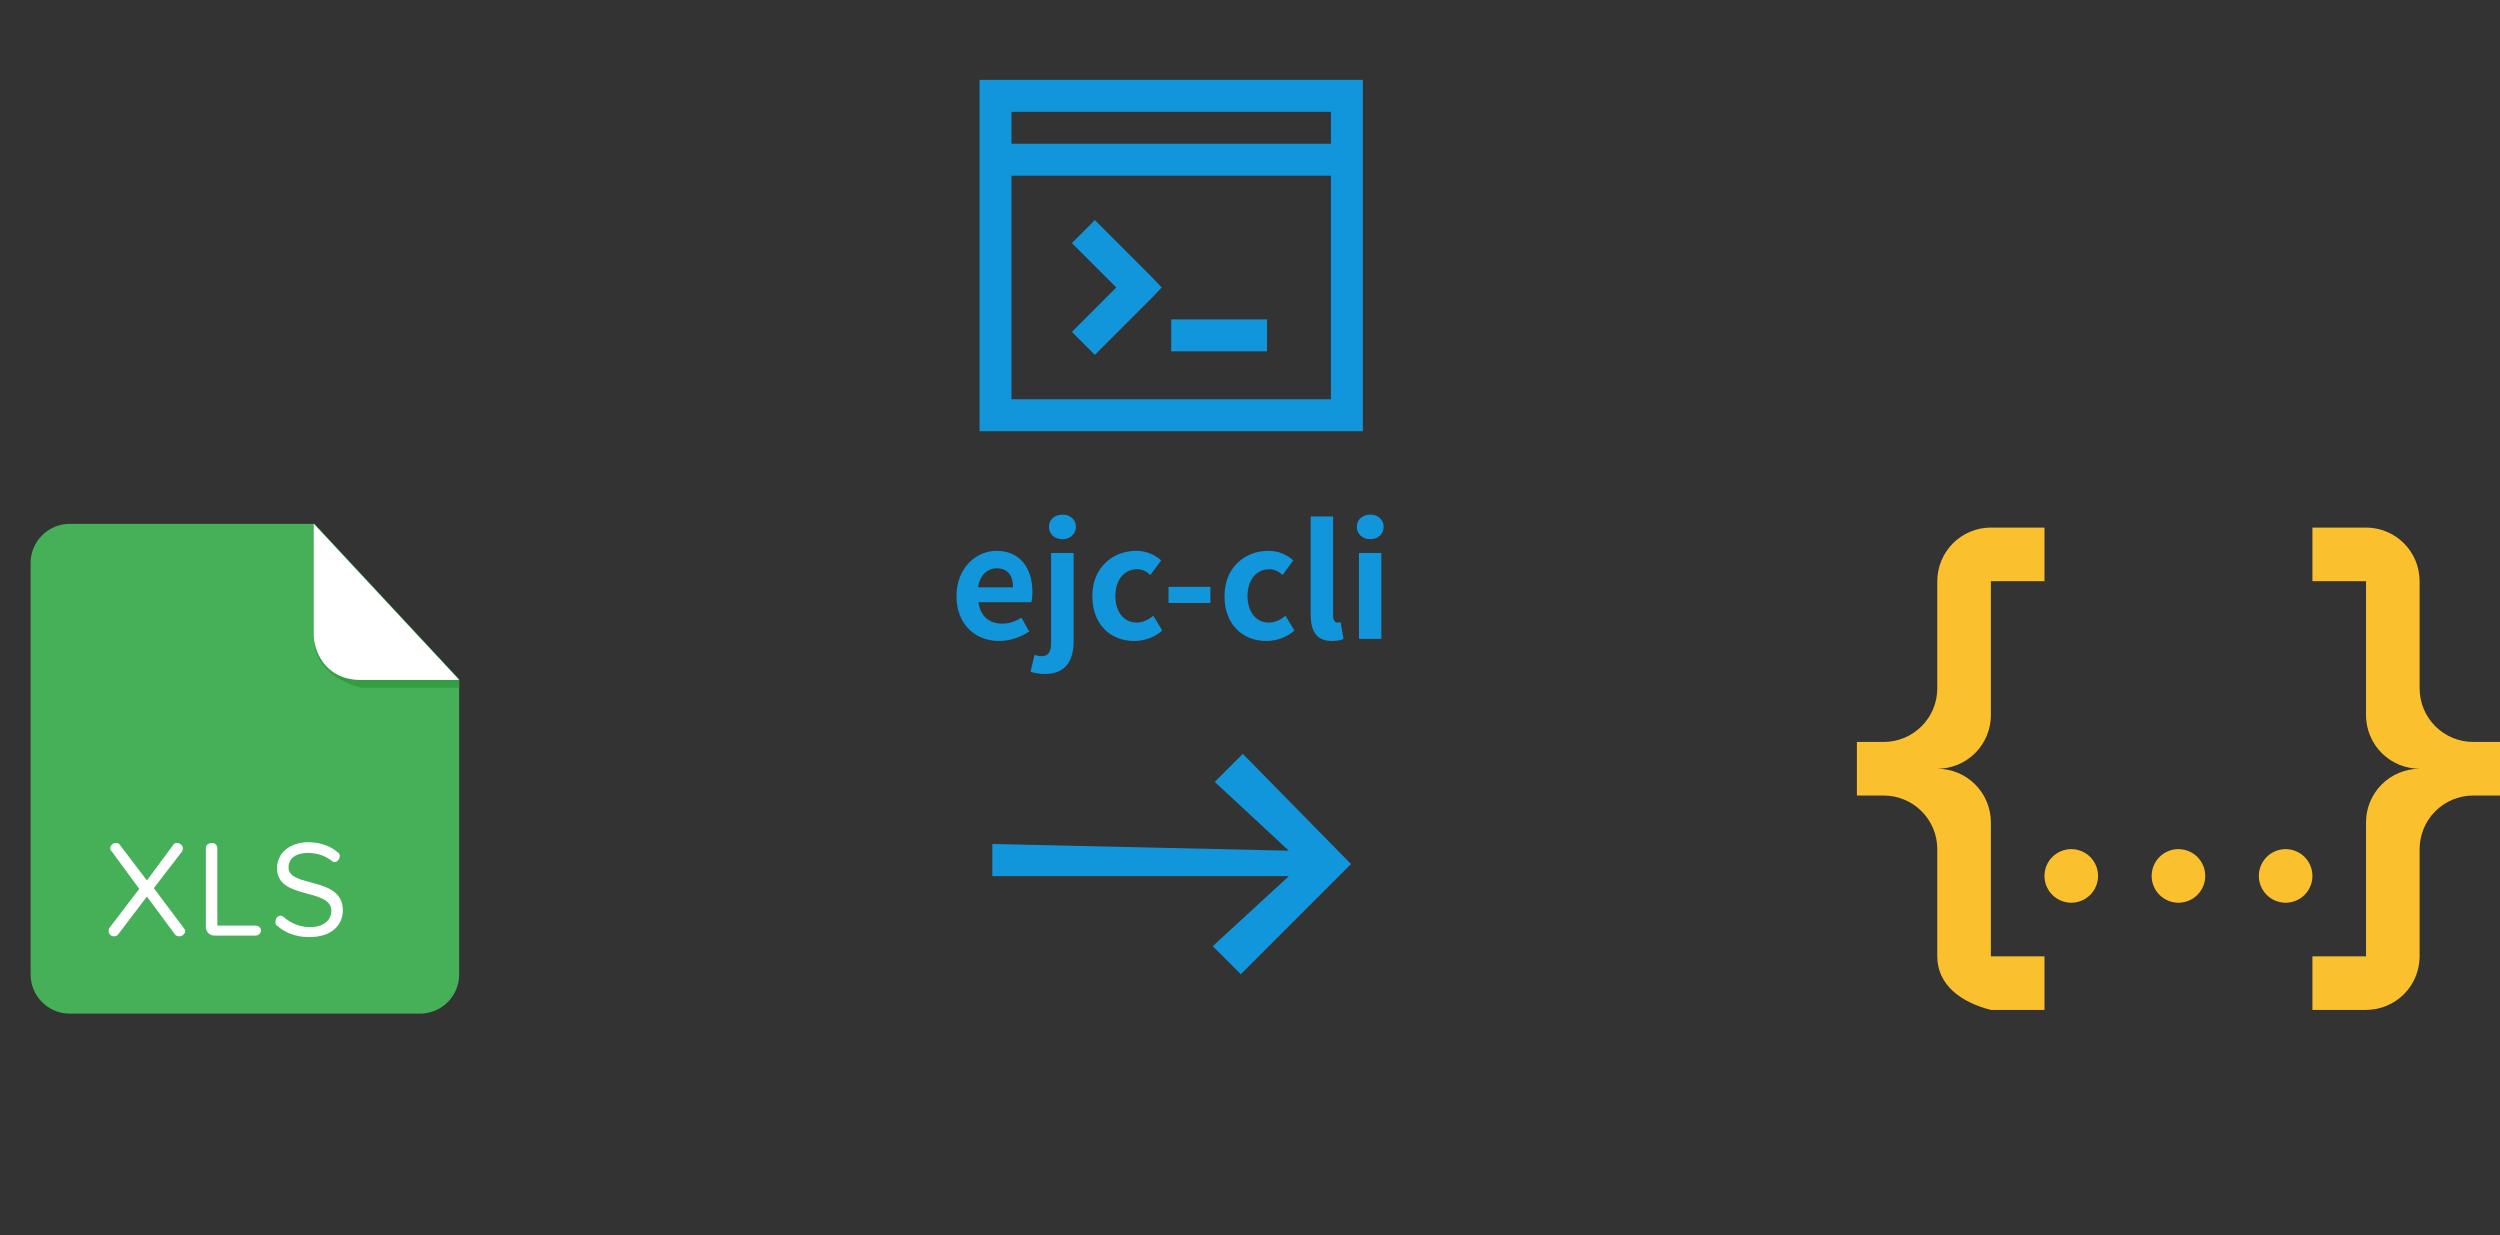 <svg width="587" height="290" viewBox="0 0 587 290" fill="none" xmlns="http://www.w3.org/2000/svg" xmlns:xlink="http://www.w3.org/1999/xlink">
	<rect x="0" y="0" width="587" height="290" fill="#333333" stroke="none"/>
	<desc>
			Created with Pixso.
	</desc>
	<g clip-path="url(#clip2_7)">
		<path id="path" d="M467.458 123.875L480.042 123.875L480.042 136.458L467.458 136.458L467.458 167.917C467.458 168.743 467.378 169.561 467.217 170.372C467.055 171.182 466.817 171.969 466.5 172.732C466.184 173.495 465.797 174.221 465.338 174.908C464.879 175.595 464.357 176.23 463.773 176.814C463.189 177.399 462.553 177.92 461.866 178.379C461.179 178.838 460.454 179.226 459.69 179.542C458.927 179.858 458.14 180.097 457.33 180.258C456.52 180.419 455.701 180.5 454.875 180.5C455.701 180.5 456.52 180.581 457.33 180.742C458.14 180.903 458.927 181.142 459.69 181.458C460.454 181.774 461.179 182.162 461.866 182.621C462.553 183.08 463.189 183.601 463.773 184.186C464.357 184.77 464.879 185.405 465.338 186.092C465.797 186.779 466.184 187.505 466.5 188.268C466.817 189.031 467.055 189.818 467.217 190.628C467.378 191.439 467.458 192.257 467.458 193.083L467.458 224.542L480.042 224.542L480.042 237.125L467.458 237.125C460.726 235.426 454.875 231.462 454.875 224.542L454.875 199.375C454.875 198.549 454.794 197.73 454.633 196.92C454.472 196.11 454.233 195.323 453.917 194.56C453.601 193.796 453.213 193.071 452.754 192.384C452.295 191.697 451.774 191.061 451.189 190.477C450.605 189.893 449.97 189.371 449.283 188.912C448.596 188.453 447.87 188.066 447.107 187.75C446.344 187.433 445.557 187.195 444.747 187.033C443.936 186.872 443.118 186.792 442.292 186.792L436 186.792L436 174.208L442.292 174.208C443.118 174.208 443.936 174.128 444.747 173.967C445.557 173.805 446.344 173.567 447.107 173.25C447.87 172.934 448.596 172.547 449.283 172.088C449.97 171.629 450.605 171.107 451.189 170.523C451.774 169.939 452.295 169.303 452.754 168.616C453.213 167.929 453.601 167.204 453.917 166.44C454.233 165.677 454.472 164.89 454.633 164.08C454.794 163.27 454.875 162.451 454.875 161.625L454.875 136.458C454.875 135.632 454.956 134.814 455.117 134.003C455.278 133.193 455.517 132.406 455.833 131.643C456.149 130.88 456.537 130.154 456.996 129.467C457.455 128.78 457.976 128.145 458.561 127.561C459.145 126.976 459.78 126.455 460.467 125.996C461.154 125.537 461.88 125.149 462.643 124.833C463.406 124.517 464.193 124.278 465.003 124.117C465.814 123.956 466.632 123.875 467.458 123.875ZM555.542 123.875C556.368 123.875 557.186 123.956 557.997 124.117C558.807 124.278 559.594 124.517 560.357 124.833C561.12 125.149 561.846 125.537 562.533 125.996C563.22 126.455 563.855 126.976 564.439 127.561C565.024 128.145 565.545 128.78 566.004 129.467C566.463 130.154 566.851 130.88 567.167 131.643C567.483 132.406 567.722 133.193 567.883 134.003C568.044 134.814 568.125 135.632 568.125 136.458L568.125 161.625C568.125 162.451 568.206 163.27 568.367 164.08C568.528 164.89 568.767 165.677 569.083 166.44C569.399 167.204 569.787 167.929 570.246 168.616C570.705 169.303 571.226 169.939 571.811 170.523C572.395 171.107 573.03 171.629 573.717 172.088C574.404 172.547 575.13 172.934 575.893 173.25C576.656 173.567 577.443 173.805 578.253 173.967C579.064 174.128 579.882 174.208 580.708 174.208L587 174.208L587 186.792L580.708 186.792C579.882 186.792 579.064 186.872 578.253 187.033C577.443 187.195 576.656 187.433 575.893 187.75C575.13 188.066 574.404 188.453 573.717 188.912C573.03 189.371 572.395 189.893 571.811 190.477C571.226 191.061 570.705 191.697 570.246 192.384C569.787 193.071 569.399 193.796 569.083 194.56C568.767 195.323 568.528 196.11 568.367 196.92C568.206 197.73 568.125 198.549 568.125 199.375L568.125 224.542C568.125 225.368 568.044 226.186 567.883 226.997C567.722 227.807 567.483 228.594 567.167 229.357C566.851 230.12 566.463 230.846 566.004 231.533C565.545 232.22 565.024 232.855 564.439 233.439C563.855 234.024 563.22 234.545 562.533 235.004C561.846 235.463 561.12 235.851 560.357 236.167C559.594 236.483 558.807 236.722 557.997 236.883C557.186 237.044 556.368 237.125 555.542 237.125L542.958 237.125L542.958 224.542L555.542 224.542L555.542 193.083C555.542 192.257 555.622 191.439 555.783 190.628C555.945 189.818 556.183 189.031 556.5 188.268C556.816 187.505 557.203 186.779 557.662 186.092C558.121 185.405 558.643 184.77 559.227 184.186C559.811 183.601 560.447 183.08 561.134 182.621C561.821 182.162 562.546 181.774 563.31 181.458C564.073 181.142 564.86 180.903 565.67 180.742C566.48 180.581 567.299 180.5 568.125 180.5C567.299 180.5 566.48 180.419 565.67 180.258C564.86 180.097 564.073 179.858 563.31 179.542C562.546 179.226 561.821 178.838 561.134 178.379C560.447 177.92 559.811 177.399 559.227 176.814C558.643 176.23 558.121 175.595 557.662 174.908C557.203 174.221 556.816 173.495 556.5 172.732C556.183 171.969 555.945 171.182 555.783 170.372C555.622 169.561 555.542 168.743 555.542 167.917L555.542 136.458L542.958 136.458L542.958 123.875L555.542 123.875ZM511.5 199.375C512.334 199.375 513.137 199.535 513.908 199.854C514.679 200.173 515.359 200.628 515.949 201.218C516.539 201.808 516.993 202.488 517.313 203.259C517.632 204.03 517.792 204.832 517.792 205.667C517.792 206.501 517.632 207.304 517.313 208.074C516.993 208.845 516.539 209.526 515.949 210.116C515.359 210.706 514.679 211.16 513.908 211.479C513.137 211.799 512.334 211.958 511.5 211.958C510.666 211.958 509.863 211.799 509.092 211.479C508.321 211.16 507.641 210.706 507.051 210.116C506.461 209.526 506.007 208.845 505.687 208.074C505.368 207.304 505.208 206.501 505.208 205.667C505.208 204.832 505.368 204.03 505.687 203.259C506.007 202.488 506.461 201.808 507.051 201.218C507.641 200.628 508.321 200.173 509.092 199.854C509.863 199.535 510.666 199.375 511.5 199.375ZM486.333 199.375C487.168 199.375 487.97 199.535 488.741 199.854C489.512 200.173 490.192 200.628 490.782 201.218C491.372 201.808 491.827 202.488 492.146 203.259C492.465 204.03 492.625 204.832 492.625 205.667C492.625 206.501 492.465 207.304 492.146 208.074C491.827 208.845 491.372 209.526 490.782 210.116C490.192 210.706 489.512 211.16 488.741 211.479C487.97 211.799 487.168 211.958 486.333 211.958C485.499 211.958 484.696 211.799 483.926 211.479C483.155 211.16 482.474 210.706 481.884 210.116C481.294 209.526 480.84 208.845 480.521 208.074C480.201 207.304 480.042 206.501 480.042 205.667C480.042 204.832 480.201 204.03 480.521 203.259C480.84 202.488 481.294 201.808 481.884 201.218C482.474 200.628 483.155 200.173 483.926 199.854C484.696 199.535 485.499 199.375 486.333 199.375ZM536.667 199.375C537.501 199.375 538.304 199.535 539.074 199.854C539.845 200.173 540.526 200.628 541.116 201.218C541.706 201.808 542.16 202.488 542.479 203.259C542.799 204.03 542.958 204.832 542.958 205.667C542.958 206.501 542.799 207.304 542.479 208.074C542.16 208.845 541.706 209.526 541.116 210.116C540.526 210.706 539.845 211.16 539.074 211.479C538.304 211.799 537.501 211.958 536.667 211.958C535.832 211.958 535.03 211.799 534.259 211.479C533.488 211.16 532.808 210.706 532.218 210.116C531.628 209.526 531.173 208.845 530.854 208.074C530.535 207.304 530.375 206.501 530.375 205.667C530.375 204.832 530.535 204.03 530.854 203.259C531.173 202.488 531.628 201.808 532.218 201.218C532.808 200.628 533.488 200.173 534.259 199.854C535.03 199.535 535.832 199.375 536.667 199.375Z" fill-rule="evenodd" fill="#FBC02D"/>
	</g>
	<path id="ejc-cli" d="M252.626 123.721C252.626 125.373 251.264 126.604 249.462 126.604C247.625 126.604 246.289 125.373 246.289 123.721C246.289 121.989 247.625 120.838 249.462 120.838C251.264 120.838 252.626 121.989 252.626 123.721ZM324.88 123.721C324.88 125.373 323.544 126.604 321.751 126.604C319.914 126.604 318.578 125.373 318.578 123.721C318.578 121.989 319.914 120.838 321.751 120.838C323.544 120.838 324.88 121.989 324.88 123.721ZM315.447 150.035C314.832 150.29 313.935 150.501 312.714 150.501C309.04 150.501 307.748 148.093 307.748 144.349L307.748 121.269L313.004 121.269L313.004 144.604C313.004 145.79 313.575 146.186 314.076 146.186C314.296 146.186 314.436 146.186 314.797 146.115L315.447 150.035ZM241.65 148.269C239.664 149.64 237.115 150.501 234.593 150.501C228.977 150.501 224.582 146.581 224.582 139.954C224.582 133.406 229.152 129.337 233.978 129.337C239.523 129.337 242.406 133.406 242.406 138.987C242.406 139.954 242.292 140.93 242.151 141.396L229.732 141.396C230.163 144.709 232.325 146.432 235.313 146.432C236.966 146.432 238.407 145.931 239.849 145.034L241.65 148.269ZM272.896 148.058C270.989 149.745 268.537 150.501 266.304 150.501C260.732 150.501 256.478 146.616 256.478 139.954C256.478 133.222 261.303 129.337 266.779 129.337C269.257 129.337 271.165 130.304 272.641 131.569L270.127 134.988C269.117 134.127 268.176 133.652 267.025 133.652C263.966 133.652 261.883 136.14 261.883 139.954C261.883 143.733 263.966 146.186 266.884 146.186C268.326 146.186 269.688 145.5 270.804 144.568L272.896 148.058ZM303.928 148.058C302.021 149.745 299.569 150.501 297.336 150.501C291.764 150.501 287.51 146.616 287.51 139.954C287.51 133.222 292.335 129.337 297.811 129.337C300.289 129.337 302.197 130.304 303.673 131.569L301.159 134.988C300.149 134.127 299.208 133.652 298.057 133.652C294.998 133.652 292.915 136.14 292.915 139.954C292.915 143.733 294.998 146.186 297.916 146.186C299.358 146.186 300.72 145.5 301.836 144.568L303.928 148.058ZM252.09 150.501C252.09 154.825 250.429 158.244 245.357 158.244C243.811 158.244 242.765 157.989 241.974 157.708L242.905 153.779C243.45 153.964 243.986 154.069 244.566 154.069C246.289 154.069 246.799 152.918 246.799 150.65L246.799 129.838L252.09 129.838L252.09 150.501ZM324.344 150L319.088 150L319.088 129.838L324.344 129.838L324.344 150ZM234.048 133.441C231.93 133.441 230.058 134.953 229.662 137.906L237.871 137.906C237.871 135.164 236.641 133.441 234.048 133.441ZM284.201 141.58L274.375 141.58L274.375 137.792L284.201 137.792L284.201 141.58Z" fill="#1296DBFF"/>
	<path id="path" d="M302.619 199.742L233 198.17L233 205.723L302.619 205.723L284.75 222.164L291.336 228.75L317.211 202.875L304.509 189.938L291.807 177L285.22 183.586L302.619 199.742Z" fill-rule="evenodd" fill="#1296DB"/>
	<g clip-path="url(#clip2_13)">
		<path id="path" d="M230 18.75L230 101.25L320 101.25L320 18.75L230 18.75ZM237.5 26.25L312.5 26.25L312.5 33.75L237.5 33.75L237.5 26.25ZM237.5 41.25L312.5 41.25L312.5 93.75L237.5 93.75L237.5 41.25ZM257.071 51.679L251.675 57.075L262.108 67.5L251.682 77.929L257.071 83.321L270.196 70.196L272.772 67.5L270.196 64.804L257.071 51.679ZM275 75L275 82.5L297.5 82.5L297.5 75L275 75Z" fill-rule="nonzero" fill="#1296DB"/>
	</g>
	<g clip-path="url(#clip2_2)">
		<path id="path" d="M16.352 123C11.32 123 7.188 127.133 7.188 132.164L7.188 228.836C7.188 233.867 11.32 238 16.352 238L98.648 238C103.68 238 107.813 233.867 107.813 228.836L107.813 159.477L73.852 123L16.352 123Z" fill-rule="evenodd" fill="#45B058"/>
		<path id="path" d="M42.047 219.852C41.688 219.852 41.328 219.672 41.148 219.492L34.5 210.508L27.672 219.492C27.492 219.672 27.133 219.852 26.773 219.852C26.055 219.852 25.516 219.313 25.516 218.594C25.516 218.414 25.516 218.055 25.695 217.875L32.703 208.711L26.234 199.906C26.055 199.727 25.875 199.547 25.875 199.188C25.875 198.648 26.414 197.93 27.133 197.93C27.672 197.93 28.031 198.109 28.211 198.469L34.5 206.734L40.609 198.469C40.789 198.109 41.148 197.93 41.508 197.93C42.227 197.93 42.945 198.469 42.945 199.188C42.945 199.547 42.766 199.727 42.766 199.906L36.117 208.531L43.125 217.875C43.305 218.055 43.484 218.414 43.484 218.594C43.484 219.313 42.766 219.852 42.047 219.852ZM60.016 219.672L50.312 219.672C49.234 219.672 48.336 218.773 48.336 217.695L48.336 199.188C48.336 198.469 48.875 197.93 49.773 197.93C50.492 197.93 51.031 198.469 51.031 199.188L51.031 217.336L60.016 217.336C60.734 217.336 61.273 217.875 61.273 218.414C61.273 219.133 60.734 219.672 60.016 219.672ZM72.594 220.031C69.359 220.031 66.844 218.953 65.047 217.336C64.688 217.156 64.688 216.797 64.688 216.438C64.688 215.719 65.047 215 65.945 215C66.125 215 66.484 215.18 66.664 215.359C68.102 216.617 70.258 217.695 72.773 217.695C76.547 217.695 77.805 215.539 77.805 213.922C77.805 208.352 65.047 211.406 65.047 203.859C65.047 200.266 68.102 197.75 72.414 197.75C75.109 197.75 77.625 198.648 79.242 200.086C79.602 200.266 79.781 200.625 79.781 200.984C79.781 201.703 79.242 202.422 78.523 202.422C78.344 202.422 77.984 202.242 77.805 202.063C76.188 200.805 74.211 200.266 72.234 200.266C69.539 200.266 67.742 201.523 67.742 203.68C67.742 208.531 80.5 205.656 80.5 213.742C80.5 216.797 78.344 220.031 72.594 220.031Z" fill-rule="evenodd" fill="#FFFFFF"/>
		<path id="path" d="M107.812 159.656L107.812 161.453L84.812 161.453C84.812 161.453 73.312 159.117 73.672 149.234C73.672 149.234 74.031 159.656 84.453 159.656L107.812 159.656Z" fill-rule="evenodd" fill="#349C42"/>
		<path id="path" d="M73.672 123L73.672 149.234C73.672 152.109 75.828 159.656 84.812 159.656L107.813 159.656L73.672 123Z" fill-rule="evenodd" fill="#FFFFFF"/>
	</g>
	<defs>
		<clipPath id="clip2_7">
			<rect id="json" width="151" height="151" transform="translate(436 105)" fill="white"/>
		</clipPath>
		<clipPath id="clip2_13">
			<rect id="terminal-solid" width="120" height="120" transform="translate(215 0)" fill="white"/>
		</clipPath>
		<clipPath id="clip2_2">
			<rect id="excel" width="115" height="115" transform="translate(0 123)" fill="white"/>
		</clipPath>
	</defs>
</svg>
